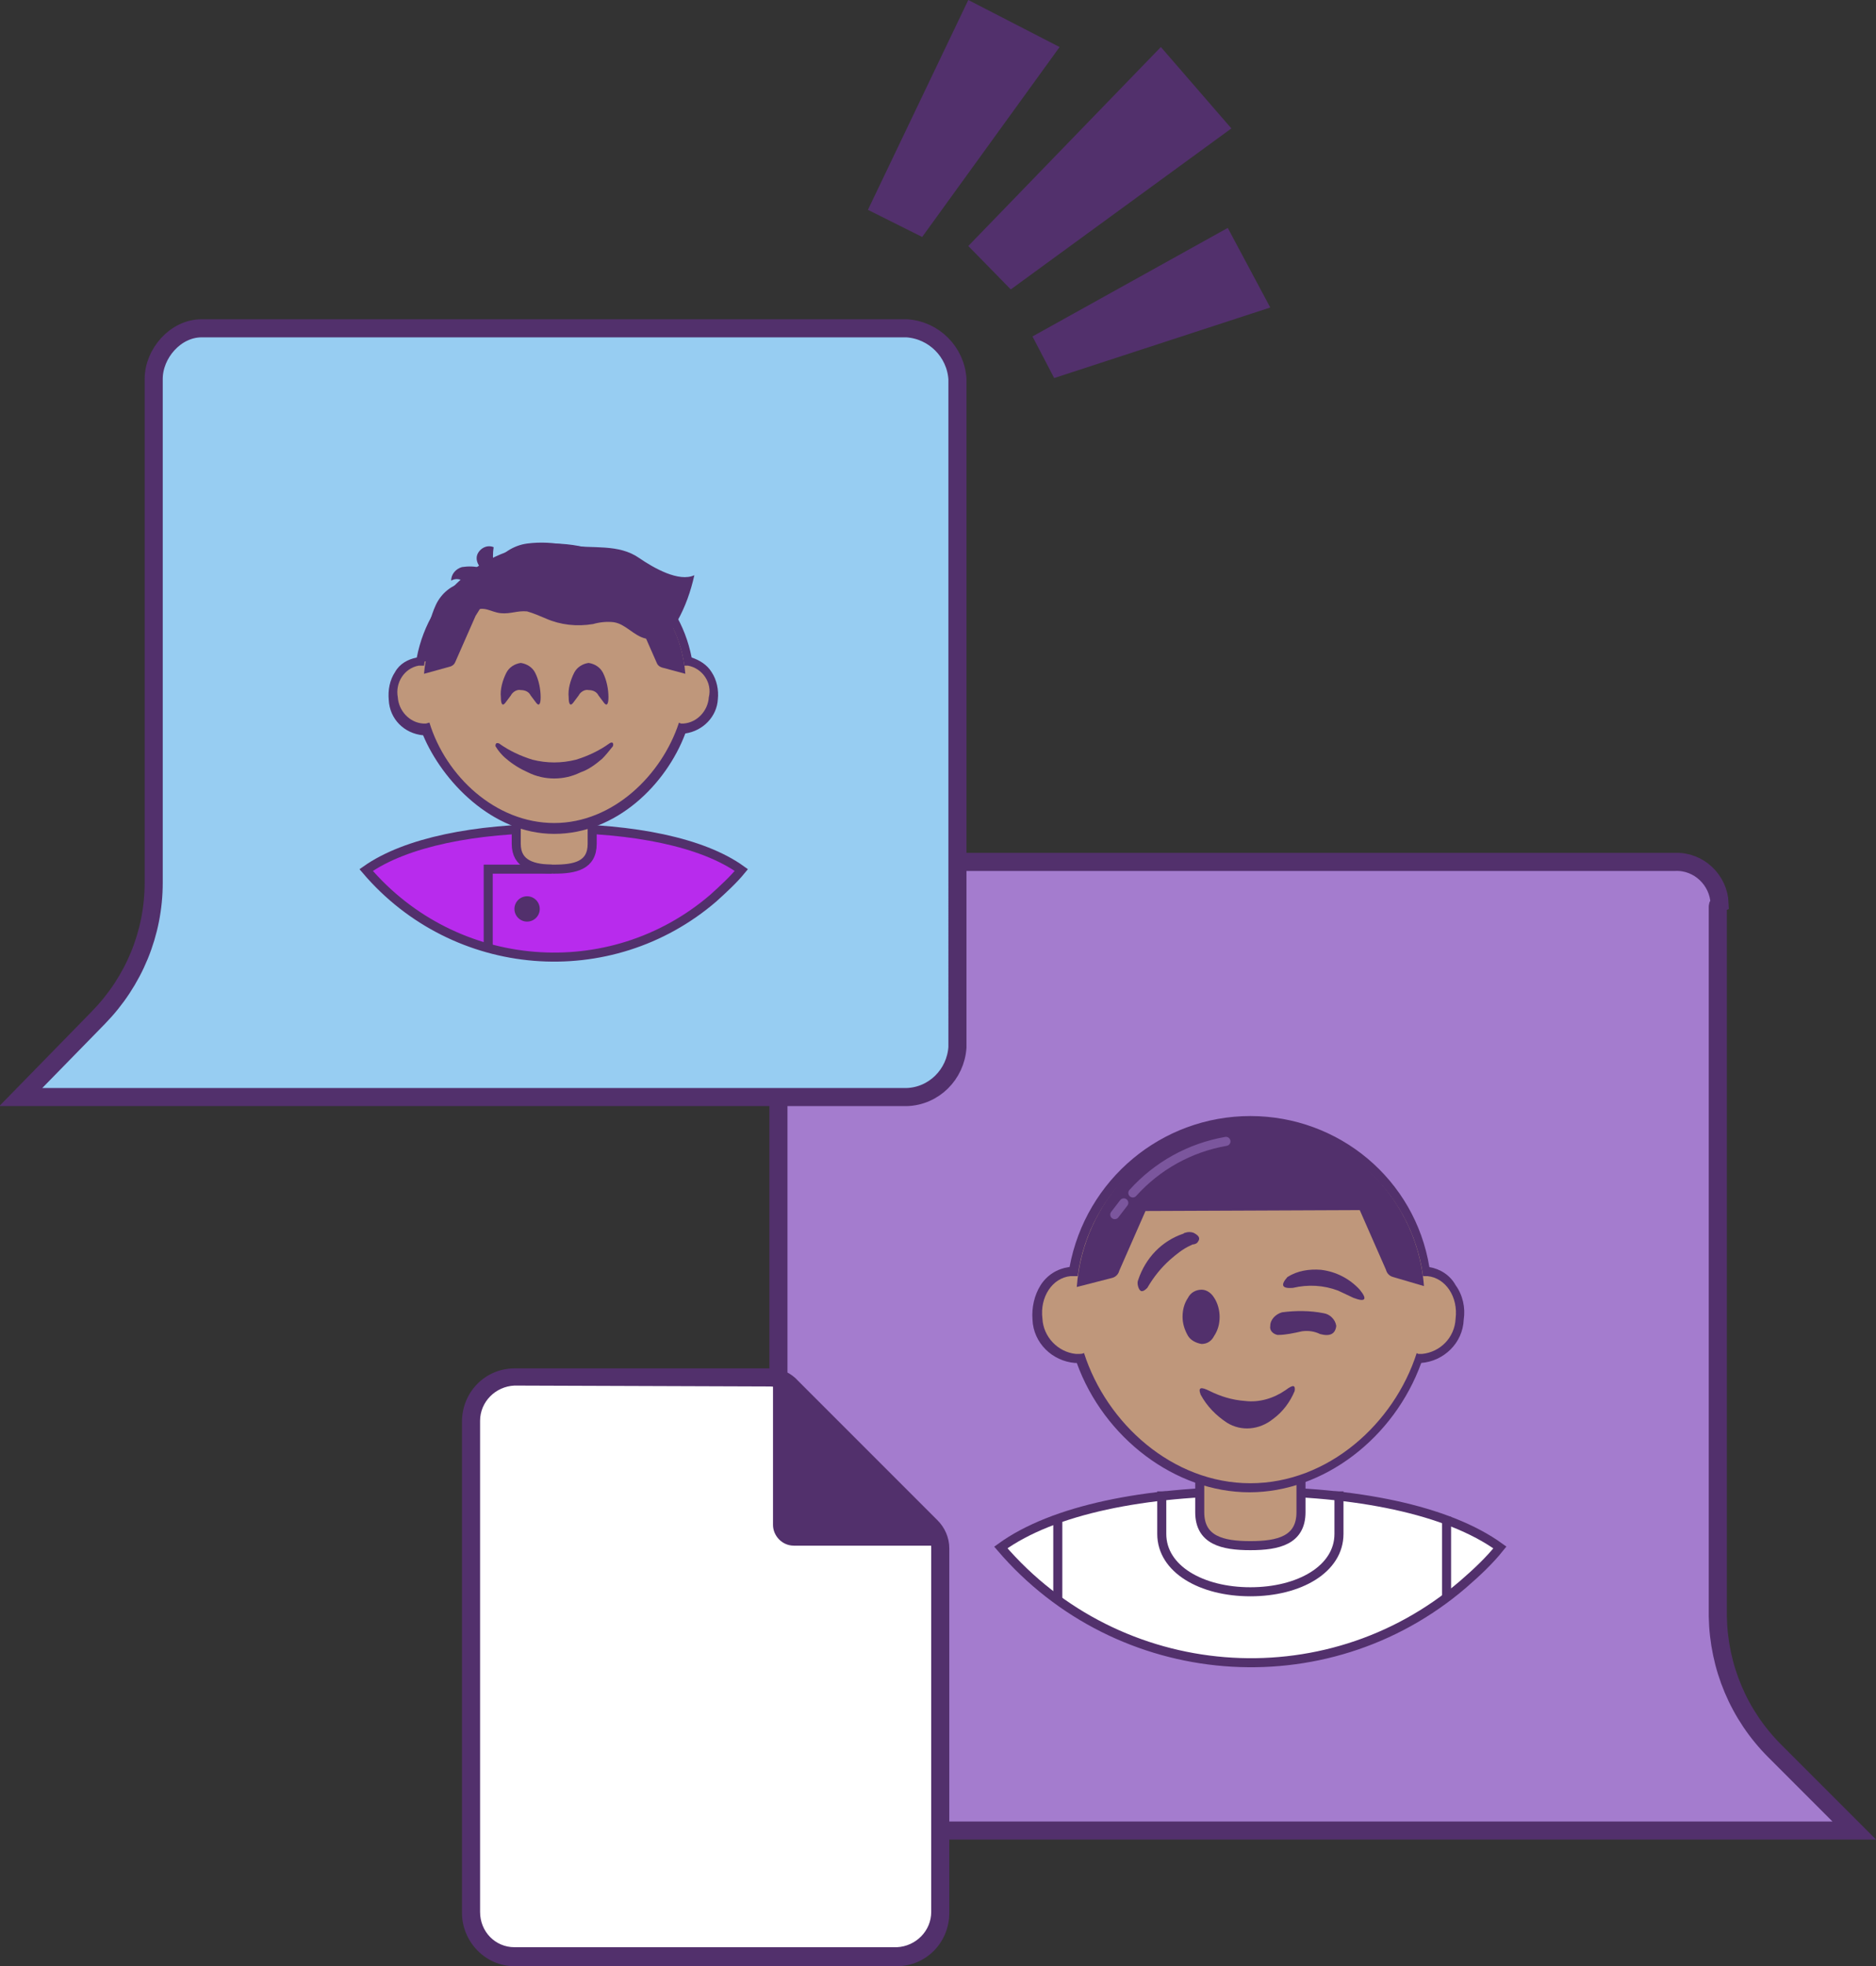 <?xml version="1.0" encoding="utf-8"?>
<!-- Generator: Adobe Illustrator 19.2.1, SVG Export Plug-In . SVG Version: 6.00 Build 0)  -->
<svg version="1.1" id="Layer_1" xmlns="http://www.w3.org/2000/svg" xmlns:xlink="http://www.w3.org/1999/xlink" x="0px" y="0px"
	 viewBox="0 0 207.5 217.4" style="enable-background:new 0 0 207.5 217.4;" xml:space="preserve">
<rect x="0" y="0" width="207.5" height="217.4" fill="#333333" stroke="none"/>
<style type="text/css">
	.st0{fill:#A47CCE;}
	.st1{fill:none;stroke:#52306C;stroke-width:2;stroke-miterlimit:10;}
	.st2{fill:#97CDF2;}
	.st3{fill:none;stroke:#52306C;stroke-miterlimit:10;}
	.st4{fill:#FFFFFF;stroke:#52306C;stroke-miterlimit:10;}
	.st5{fill:#BF977B;stroke:#52306C;stroke-miterlimit:10;}
	.st6{fill:#BF977B;}
	.st7{fill:#52306C;}
	.st8{fill:#B82BED;stroke:#52306C;stroke-miterlimit:10;}
	.st9{opacity:0.5;fill:none;stroke:#A47CCE;stroke-linecap:round;stroke-miterlimit:10;enable-background:new    ;}
	.st10{fill:#FFFFFF;}
</style>
<title>working-together</title>
<path class="st0" d="M190,100.3v78.4c0.1,5.6,2.3,10.9,6.3,14.9l8.8,8.8H91.4c-2.9-0.1-5.3-2.5-5.3-5.5v-96.6c0.1-2.8,2.4-5.1,5.3-5
	c0,0,0,0,0.1,0h93.8c2.6-0.1,4.8,2,4.9,4.6C190,100,190,100.2,190,100.3z"/>
<path class="st1" d="M190,100.3v78.4c0.1,5.6,2.3,10.9,6.3,14.9l8.8,8.8H91.4c-2.9-0.1-5.3-2.5-5.3-5.5v-96.6c0.1-2.8,2.4-5.1,5.3-5
	c0,0,0,0,0.1,0h93.8c2.6-0.1,4.8,2,4.9,4.6C190,100,190,100.2,190,100.3z"/>
<path class="st2" d="M17,41.9v55.7c0,5.6-2.2,10.9-6.1,14.9l-8.6,8.8h98c3-0.1,5.4-2.5,5.6-5.5V41.9c-0.2-3-2.6-5.4-5.6-5.6H22.3
	C19.4,36.3,17,39.1,17,41.9z"/>
<path class="st1" d="M17,41.9v55.7c0,5.6-2.2,10.9-6.1,14.9l-8.6,8.8h98c3-0.1,5.4-2.5,5.6-5.5V41.9c-0.2-3-2.6-5.4-5.6-5.6H22.3
	C19.4,36.3,17,39.1,17,41.9z"/>
<path class="st3" d="M123.9,166.3c-0.9,4.5,6,8.9,14.7,8.9s15.4-4.6,14.7-9"/>
<path class="st4" d="M138.3,164.9c-11.6,0-21.8,2-27.6,6.2c13,15.2,35.9,17.1,51.1,4.1c1.5-1.3,2.9-2.6,4.1-4.1
	C160.1,166.9,149.9,164.9,138.3,164.9z"/>
<path class="st3" d="M128.5,164.9v4.7c0,3.9,4.4,6.4,9.8,6.4l0,0c5.4,0,9.8-2.5,9.8-6.4v-4.7"/>
<path class="st5" d="M143.9,161.6h-11.2v5.6c0,3.1,2.5,3.7,5.6,3.7l0,0c3.1,0,5.6-0.6,5.6-3.7L143.9,161.6L143.9,161.6z"/>
<path class="st6" d="M138.3,164.5c-9.1,0-16.2-7.1-18.7-14.4h-0.2H119c-2.3-0.2-4.1-2-4.2-4.4c-0.3-2.6,1.3-5.1,3.5-5.4
	c0.1,0,0.2-0.1,0.4-0.1h0.1c1.8-9.5,9.9-16.4,19.5-16.6c9.7,0.1,18,7.1,19.5,16.7c0.1,0,0.1,0,0.2,0c2.3,0.3,3.7,2.6,3.4,5.3
	c-0.2,2.3-2.1,4.2-4.4,4.4h-0.2C154.4,157.3,147.4,164.5,138.3,164.5z"/>
<path class="st7" d="M138.3,124.4c9.6,0,17.8,7.1,19.1,16.7h0.5c2,0.2,3.4,2.3,3.1,4.7c-0.1,2.1-1.7,3.7-3.7,3.9H157
	c-0.1,0-0.2,0-0.3-0.1c-2.5,7.8-9.8,14.4-18.4,14.4s-15.9-6.6-18.4-14.4c-0.2,0.1-0.4,0.1-0.5,0.1H119c-2-0.2-3.6-1.9-3.7-3.9
	c-0.3-2.4,1.1-4.5,3.1-4.7h0.3c0.2,0,0.3,0,0.5,0C120.5,131.5,128.7,124.4,138.3,124.4 M138.3,123.4c-9.8,0-18.2,7-20,16.7h-0.1
	c-1.3,0.2-2.4,0.9-3.1,2c-0.7,1.1-1,2.5-0.9,3.8c0.1,2.6,2.2,4.6,4.7,4.8h0.2c3,8.3,10.9,14.3,19.1,14.3s16-6,19-14.3
	c2.5-0.2,4.6-2.2,4.7-4.8c0.2-1.3-0.1-2.7-0.9-3.8c-0.6-1.1-1.7-1.8-2.9-2C156.5,130.4,148.1,123.4,138.3,123.4L138.3,123.4
	L138.3,123.4z"/>
<path class="st7" d="M150.4,133.8l2.9,6.6c0.1,0.4,0.4,0.7,0.8,0.8l3.4,1c-0.8-10.6-10.1-18.8-20.7-18c-9.5,0.7-17,8.6-17.7,18.1
	l3.9-1c0.4-0.1,0.7-0.4,0.8-0.8l2.9-6.6"/>
<g id="a">
	<path class="st7" d="M144,147.2c0.7-0.1,1.4,0,2,0.3c1.1,0.3,1.7,0,1.8-0.9c-0.1-0.7-0.7-1.3-1.4-1.4c-1.5-0.3-3.1-0.3-4.6-0.1
		c-0.7,0.2-1.3,0.8-1.3,1.5c-0.1,0.5,0.3,0.9,0.8,1c0,0,0.1,0,0.1,0C142.2,147.6,143.1,147.4,144,147.2 M133.8,153.8
		c-1-0.5-1.3-0.4-1,0.4c0.7,1.3,1.7,2.3,2.9,3.1c1.6,1,3.6,0.8,5.1-0.4c1.1-0.8,1.9-1.9,2.4-3.1c0.1-0.7-0.2-0.7-1-0.1
		c-1.3,0.9-2.9,1.4-4.5,1.2C136.3,154.8,135,154.4,133.8,153.8 M132.9,142.6c-0.6,0-1.2,0.3-1.5,0.9c-0.4,0.6-0.6,1.3-0.6,2.1
		c0,0.7,0.2,1.4,0.6,2.1c0.3,0.5,0.9,0.8,1.5,0.9c0.6,0,1.1-0.3,1.4-0.9c0.4-0.6,0.6-1.3,0.6-2.1c0-0.7-0.2-1.5-0.6-2.1
		C134,143,133.5,142.6,132.9,142.6 M132.5,137.3c0.3-0.4,0.1-0.7-0.5-1c-0.3-0.1-0.6-0.1-0.9,0c-0.1,0-0.2,0.1-0.2,0.1
		c-2.4,0.8-4.2,2.7-5,5.1c-0.1,0.2-0.1,0.5,0,0.8c0.2,0.6,0.5,0.6,1,0.1c0.7-1.2,1.5-2.2,2.5-3.1c0.7-0.6,1.4-1.2,2.3-1.6l0.2-0.1
		C132.1,137.6,132.4,137.5,132.5,137.3 M149.7,143.5c1.3,0.5,1.6,0.2,0.7-0.9c-1.1-1.2-2.6-2-4.3-2.2c-1.3-0.1-2.6,0.1-3.7,0.8
		c-0.8,0.9-0.6,1.3,0.6,1.2c1.7-0.4,3.4-0.3,5,0.3L149.7,143.5z"/>
</g>
<path class="st8" d="M61.3,91.6c-8.7,0-16.4,1.5-20.8,4.6c9.8,11.5,27,12.9,38.4,3.1c1.1-1,2.2-2,3.1-3.1
	C77.7,93.1,70,91.6,61.3,91.6z"/>
<path class="st5" d="M65.5,89.1h-8.4v4.2c0,2.3,1.9,2.8,4.2,2.8l0,0c2.3,0,4.2-0.4,4.2-2.8L65.5,89.1L65.5,89.1z"/>
<path class="st6" d="M61.3,91.6c-6.8,0-12.2-5.5-14.2-11l0,0h-0.3c-1.8-0.1-3.2-1.6-3.3-3.4c-0.3-1.9,0.9-3.7,2.8-4.1h0.2
	C48,65,55.7,59.5,63.9,60.9c6.3,1.1,11.2,6,12.3,12.3l0,0c1.9,0.4,3.1,2.2,2.8,4.1c-0.1,1.8-1.5,3.3-3.3,3.4h-0.2
	C73.5,86.2,68.1,91.6,61.3,91.6z"/>
<path class="st7" d="M61.3,61.1c7.2,0,13.4,5.4,14.4,12.5h0.4c1.6,0.3,2.7,1.9,2.3,3.5c0,0,0,0,0,0c-0.1,1.5-1.3,2.8-2.8,2.9h-0.3
	l-0.2-0.1c-1.9,5.8-7.3,11.1-13.8,11.1s-12-5.2-13.8-11.1c-0.1,0-0.3,0.1-0.4,0.1h-0.3c-1.5-0.1-2.7-1.4-2.8-2.9
	c-0.3-1.6,0.7-3.2,2.3-3.5c0,0,0,0,0,0h0.2c0.1,0,0.3,0,0.4,0C47.9,66.5,54.1,61.1,61.3,61.1 M61.3,60.1c-7.4,0-13.8,5.3-15.2,12.6
	c-1,0.2-1.9,0.7-2.4,1.6c-0.6,0.9-0.8,2-0.7,3.1c0.1,2.1,1.7,3.7,3.8,3.9l0,0c2.1,5,7.6,10.9,14.5,10.9s12.4-5.5,14.5-11.1
	c2-0.3,3.5-1.9,3.6-3.8c0.1-1-0.1-2.1-0.7-3c-0.5-0.8-1.3-1.3-2.2-1.6C75.1,65.5,68.8,60.2,61.3,60.1L61.3,60.1L61.3,60.1z"/>
<path class="st7" d="M70.4,68.2l2.2,5c0.1,0.3,0.3,0.5,0.6,0.6l2.6,0.7c-0.6-8-7.6-13.9-15.6-13.3c-7.1,0.6-12.7,6.2-13.3,13.3
	l2.9-0.8c0.3-0.1,0.5-0.3,0.6-0.6l2.2-5l0.5-0.8l4-2.2l5.4,1.7L70.4,68.2z"/>
<path class="st7" d="M58.3,67.6c0.7,0.2,1.4,0.5,2.1,0.8c1.6,0.7,3.4,0.9,5.2,0.6c0.7-0.2,1.5-0.3,2.3-0.2c1.3,0.2,2.2,1.5,3.5,1.8
	c1.4,0.2,2.8-0.6,3.5-1.9c0.9-1.6,1.5-3.3,1.9-5.1c-1.7,0.8-4.5-0.8-6.1-1.9c-2.3-1.6-5.1-1-7.9-1.4c-1.5-0.3-3-0.4-4.5-0.2
	c-1.5,0.2-2.9,1.1-3.7,2.4c-0.1-0.7-0.1-1.3,0-2c-0.7-0.3-1.5,0.1-1.8,0.8c-0.2,0.5,0,1.1,0.4,1.5c-0.7-0.2-1.4-0.2-2.1-0.1
	c-0.7,0.2-1.2,0.8-1.2,1.5c0.5-0.3,1.1-0.2,1.5,0.2c-1.4,0.2-2.6,1.2-3.2,2.5c-0.6,1.3-0.9,2.7-1,4.1c-0.1,1-0.2,1.3-0.4,2.3
	c-0.1-0.4,1.1,0,1.5,0s-0.1,0.1-0.2,0.5c1.3-0.1,2.1-1.5,2.5-2.8s0.7-2.7,1.8-3.4s1.9,0.1,3,0.2S57.2,67.5,58.3,67.6z"/>
<g id="a-2">
	<path class="st7" d="M54.8,82.5c0.3,0.5,0.7,1,1.2,1.4c0.7,0.6,1.5,1.1,2.4,1.5c1.8,0.9,4,0.9,5.8,0c0.9-0.3,1.7-0.9,2.4-1.5
		c0.4-0.4,0.8-0.9,1.2-1.4c0.1-0.4-0.1-0.5-0.4-0.3c-1.1,0.8-2.4,1.4-3.7,1.8c-0.8,0.2-1.6,0.3-2.4,0.3c-0.8,0-1.6-0.1-2.4-0.3
		c-1.3-0.4-2.6-1-3.7-1.8C54.9,82.1,54.8,82.2,54.8,82.5 M59.8,77.1c0-0.9-0.2-1.9-0.6-2.7c-0.3-0.6-0.9-1-1.6-1.1l0,0
		c-0.7,0.1-1.3,0.5-1.6,1.1c-0.4,0.8-0.7,1.8-0.6,2.7c0,0.8,0.2,1,0.5,0.6l0.6-0.8c0.2-0.4,0.7-0.7,1.1-0.6l0,0
		c0.5,0,0.9,0.2,1.1,0.6l0.6,0.8C59.6,78.1,59.8,77.9,59.8,77.1 M63.4,77.7l0.6-0.8c0.2-0.4,0.7-0.7,1.1-0.6l0,0
		c0.5,0,0.9,0.2,1.1,0.6l0.6,0.8c0.3,0.4,0.5,0.2,0.5-0.6c0-0.9-0.2-1.9-0.6-2.7c-0.3-0.6-0.9-1-1.6-1.1l0,0
		c-0.7,0.1-1.3,0.5-1.6,1.1c-0.4,0.8-0.7,1.8-0.6,2.7C62.9,77.9,63.1,78.1,63.4,77.7L63.4,77.7z"/>
</g>
<polygon class="st7" points="107.1,27.2 111.8,32 136.2,14.2 128.4,5.2 "/>
<polygon class="st7" points="114.2,37.2 135.8,25.2 140.5,34 116.6,41.8 "/>
<polygon class="st7" points="102,26.2 96,23.2 107.1,0 117.2,5.2 "/>
<polyline class="st3" points="61,96.1 54,96.1 54,101.7 54,104.9 "/>
<circle class="st7" cx="58.3" cy="100.5" r="1.4"/>
<line class="st3" x1="117" y1="167.7" x2="117" y2="176.7"/>
<line class="st3" x1="160" y1="167.7" x2="160" y2="176.7"/>
<path class="st9" d="M124.3,133c-0.3,0.4-0.7,0.9-1,1.3"/>
<path class="st9" d="M135.6,126.2c-4,0.7-7.6,2.7-10.3,5.7"/>
<path class="st10" d="M56.9,216.3c-2.7,0-4.8-2.2-4.8-4.9v-54.3c0-2.7,2.2-4.8,4.8-4.9h28.3c0.9,0,1.8,0.4,2.4,1l15.4,15.4
	c0.6,0.6,1,1.5,1,2.4v40.3c0,2.7-2.2,4.8-4.8,4.9L56.9,216.3L56.9,216.3z"/>
<path class="st7" d="M85.2,153.3c0.6,0,1.3,0.3,1.7,0.7l15.4,15.4c0.5,0.5,0.7,1.1,0.7,1.7v40.3c0,2.1-1.7,3.8-3.8,3.9H56.9
	c-2.1,0-3.8-1.7-3.8-3.9v-54.3c0-2.1,1.7-3.8,3.8-3.9L85.2,153.3 M85.2,151.3H56.9c-3.2,0-5.8,2.6-5.8,5.9l0,0v54.3
	c0,3.2,2.6,5.9,5.8,5.9h0h42.3c3.2,0,5.8-2.6,5.8-5.9l0,0v-40.3c0-1.2-0.5-2.3-1.3-3.1l-15.4-15.4C87.5,151.8,86.4,151.3,85.2,151.3
	L85.2,151.3L85.2,151.3z"/>
<path class="st7" d="M85.5,152.4v16.2c0,1.2,1,2.3,2.3,2.3l0,0h16.5"/>
</svg>

